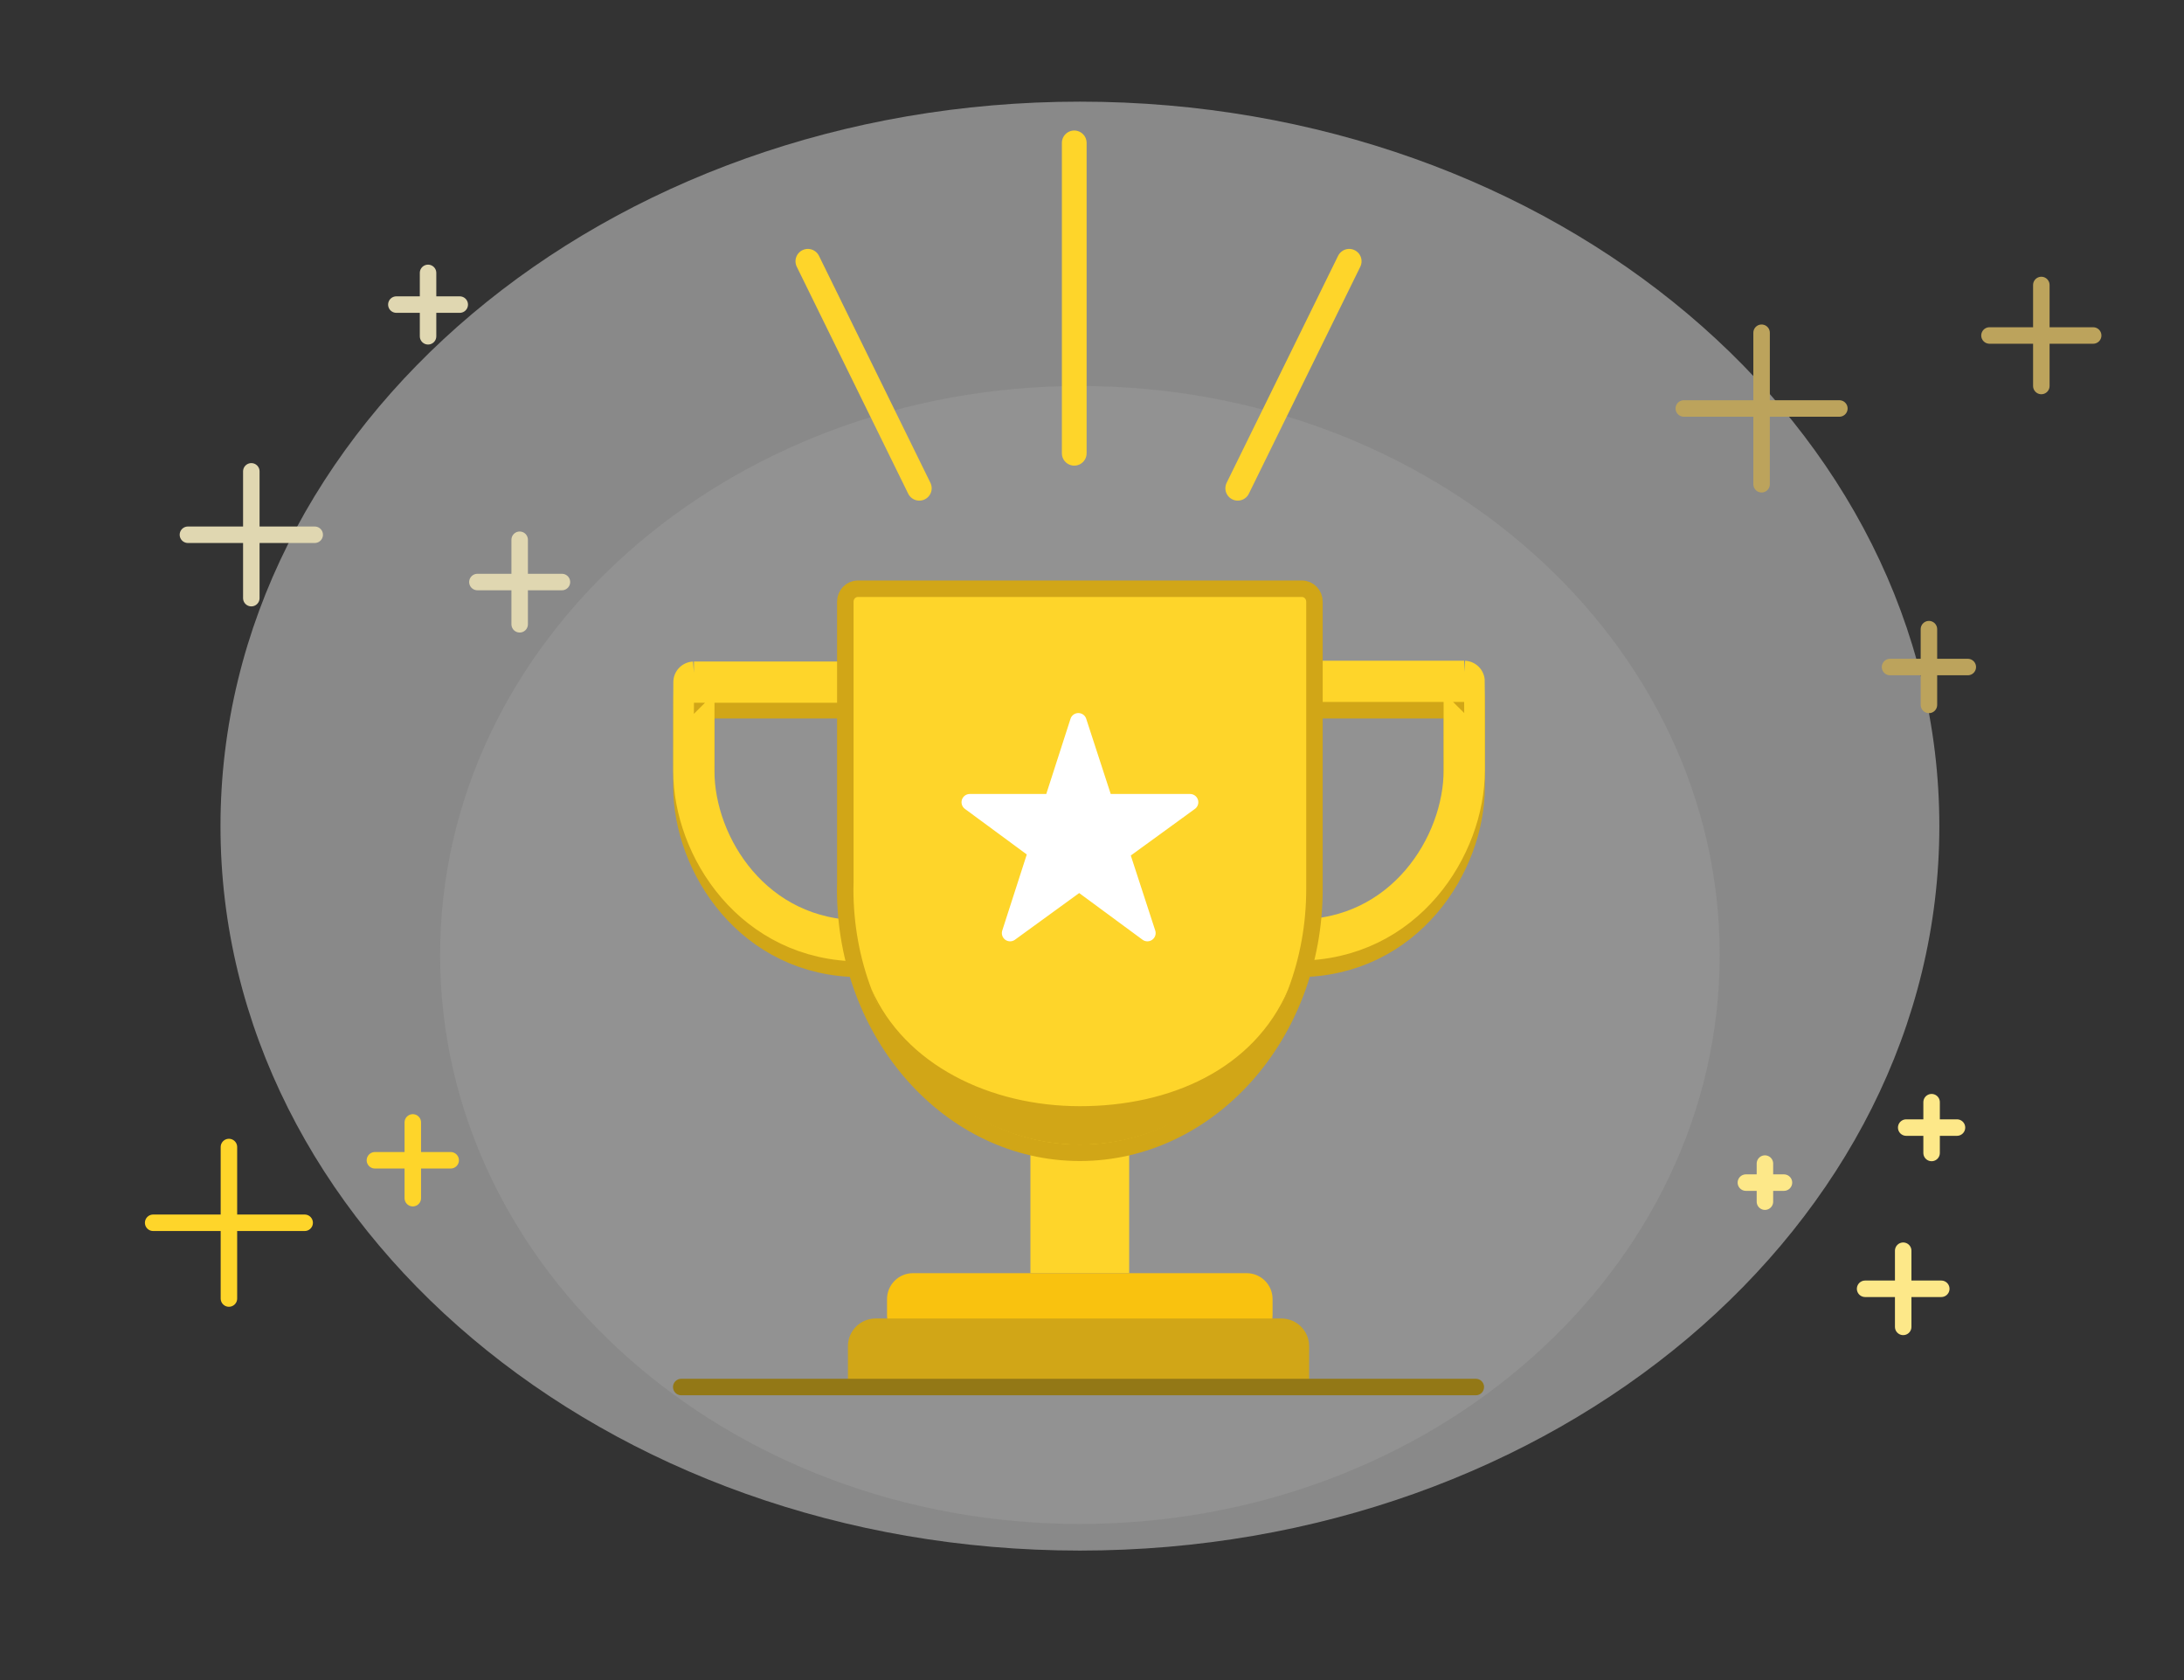 <svg xmlns="http://www.w3.org/2000/svg" xmlns:xlink="http://www.w3.org/1999/xlink" id="Calque_1" width="368.5" height="283.46" x="0" y="0" enable-background="new 0 0 368.5 283.46" version="1.1" viewBox="0 0 368.5 283.46" xml:space="preserve"><rect x="0" y="0" width="368.5" height="283.46" fill="#333333" stroke="none"/><g><g><g opacity=".44"><g><g><defs><rect id="SVGID_1_" width="290.02" height="244.463" x="37.202" y="17.15"/></defs><clipPath id="SVGID_2_"><use overflow="visible" xlink:href="#SVGID_1_"/></clipPath><path fill="#F6F6F6" d="M327.22,139.383c0,67.505-64.923,122.231-145.007,122.231 c-80.088,0-145.011-54.726-145.011-122.231c0-67.507,64.923-122.232,145.011-122.232 C262.297,17.15,327.22,71.875,327.22,139.383" clip-path="url(#SVGID_2_)"/></g></g></g><g opacity=".12"><g><g><defs><rect id="SVGID_3_" width="215.903" height="192.001" x="74.26" y="65.125"/></defs><clipPath id="SVGID_4_"><use overflow="visible" xlink:href="#SVGID_3_"/></clipPath><path fill="#D3D3D2" d="M290.16,161.125c0,53.021-48.329,95.999-107.95,95.999 c-59.62,0-107.952-42.979-107.952-95.999c0-53.019,48.332-96,107.952-96C241.831,65.125,290.16,108.105,290.16,161.125" clip-path="url(#SVGID_4_)"/></g></g></g><path fill="none" stroke="#D1A617" stroke-linejoin="round" stroke-miterlimit="10" stroke-width="6.956" d="M218.927,117.739 h28.114c0,0,0.02,0,0.02,14.97c0,12.839-10.081,28.675-28.134,28.675V117.739z"/><path fill="none" stroke="#FED52A" stroke-linejoin="round" stroke-miterlimit="10" stroke-width="6.956" d="M218.927,114.956 h28.114c0,0,0.02,0,0.02,14.969c0,12.84-10.081,28.677-28.134,28.677V114.956z"/><path fill="none" stroke="#D1A617" stroke-linejoin="round" stroke-miterlimit="10" stroke-width="6.956" d="M145.201,117.739 h-28.114c0,0-0.019,0-0.019,14.97c0,12.839,10.081,28.675,28.133,28.675V117.739z"/><path fill="none" stroke="#FED52A" stroke-linejoin="round" stroke-miterlimit="10" stroke-width="6.956" d="M145.201,115.091 h-28.114c0,0-0.019,0-0.019,14.97c0,12.84,10.081,28.673,28.133,28.673V115.091z"/><rect width="16.664" height="39.126" x="173.859" y="175.683" fill="#FED52A"/><path fill="#F9C20F" d="M210.338,214.809h-56.293c-2.418,0-4.378,1.959-4.378,4.377v2.705c0,2.417,1.96,4.379,4.378,4.379h56.293 c2.418,0,4.379-1.962,4.379-4.379v-2.705C214.718,216.768,212.759,214.809,210.338,214.809"/><path fill="#D1A617" d="M216.209,222.46h-68.466c-2.581,0-4.673,2.094-4.673,4.674v6.2c0,0.435,0.352,0.787,0.789,0.787h76.236 c0.435,0,0.788-0.353,0.788-0.787v-6.2C220.886,224.554,218.794,222.46,216.209,222.46"/><path fill="#FED52A" d="M144.737,99.334c-1.165,0-2.109,0.978-2.109,2.185v47.479c-0.007,0.346-0.022,0.685-0.022,1.03 c0,24.558,17.724,44.467,39.589,44.467s39.59-19.909,39.59-44.467v-48.51c0-1.207-0.947-2.185-2.11-2.185H144.737L144.737,99.334z"/><path fill="none" stroke="#D1A617" stroke-linecap="round" stroke-linejoin="round" stroke-miterlimit="10" stroke-width="2.782" d="M144.737,99.334c-1.165,0-2.109,0.978-2.109,2.185v47.479c-0.007,0.346-0.022,0.685-0.022,1.03 c0,24.558,17.724,44.467,39.589,44.467s39.59-19.909,39.59-44.467v-48.51c0-1.207-0.947-2.185-2.11-2.185H144.737L144.737,99.334z"/><polygon fill="#FFF" points="189.16 143.813 200.798 135.352 186.399 135.352 181.949 121.697 177.548 135.352 163.626 135.352 174.877 143.638 170.431 157.429 182.092 148.953 193.597 157.429"/><polygon fill="none" stroke="#FFF" stroke-linecap="round" stroke-linejoin="round" stroke-miterlimit="10" stroke-width="2.782" points="189.16 143.813 200.798 135.352 186.399 135.352 181.949 121.697 177.548 135.352 163.626 135.352 174.877 143.638 170.431 157.429 182.092 148.953 193.597 157.429"/><path fill="#D1A617" d="M182.211,186.637c-15.159,0-29.562-6.973-35.171-19.747c5.395,15.337,19.103,26.237,35.171,26.237 c16.068,0,29.776-10.9,35.17-26.237C211.558,180.453,197.371,186.637,182.211,186.637"/><line x1="114.945" x2="249.009" y1="234.019" y2="234.019" fill="none" stroke="#937816" stroke-linecap="round" stroke-linejoin="round" stroke-miterlimit="10" stroke-width="2.782"/><line x1="38.625" x2="38.625" y1="193.525" y2="219.088" fill="none" stroke="#FED52A" stroke-linecap="round" stroke-linejoin="round" stroke-miterlimit="10" stroke-width="2.782" class="spark spark-bottomleft spark-bottomleft-2"/><line x1="51.405" x2="25.842" y1="206.307" y2="206.307" fill="none" stroke="#FED52A" stroke-linecap="round" stroke-linejoin="round" stroke-miterlimit="10" stroke-width="2.782" class="spark spark-bottomleft spark-bottomleft-2"/><line x1="69.651" x2="69.651" y1="189.374" y2="202.155" fill="none" stroke="#FED52A" stroke-linecap="round" stroke-linejoin="round" stroke-miterlimit="10" stroke-width="2.782" class="spark spark-bottomleft spark-bottomleft-1"/><line x1="76.042" x2="63.259" y1="195.763" y2="195.763" fill="none" stroke="#FED52A" stroke-linecap="round" stroke-linejoin="round" stroke-miterlimit="10" stroke-width="2.782" class="spark spark-bottomleft spark-bottomleft-1"/><line x1="344.428" x2="344.428" y1="48.083" y2="65.125" fill="none" stroke="#BCA35C" stroke-linecap="round" stroke-linejoin="round" stroke-miterlimit="10" stroke-width="2.782" class="spark spark-topright spark-topright-3"/><line x1="335.679" x2="353.175" y1="56.604" y2="56.604" fill="none" stroke="#BCA35C" stroke-linecap="round" stroke-linejoin="round" stroke-miterlimit="10" stroke-width="2.782" class="spark spark-topright spark-topright-3"/><line x1="297.228" x2="297.228" y1="56.139" y2="81.702" fill="none" stroke="#BCA35C" stroke-linecap="round" stroke-linejoin="round" stroke-miterlimit="10" stroke-width="2.782" class="spark spark-topright spark-topright-2"/><line x1="284.105" x2="310.351" y1="68.919" y2="68.919" fill="none" stroke="#BCA35C" stroke-linecap="round" stroke-linejoin="round" stroke-miterlimit="10" stroke-width="2.782" class="spark spark-topright spark-topright-2"/><line x1="325.462" x2="325.462" y1="106.152" y2="118.932" fill="none" stroke="#BCA35C" stroke-linecap="round" stroke-linejoin="round" stroke-miterlimit="10" stroke-width="2.782" class="spark spark-topright spark-topright-1"/><line x1="318.899" x2="332.021" y1="112.542" y2="112.542" fill="none" stroke="#BCA35C" stroke-linecap="round" stroke-linejoin="round" stroke-miterlimit="10" stroke-width="2.782" class="spark spark-topright spark-topright-1"/><line x1="330.195" x2="321.628" y1="190.245" y2="190.245" fill="none" stroke="#FDE889" stroke-linecap="round" stroke-linejoin="round" stroke-miterlimit="10" stroke-width="2.782" class="spark spark-bottomright spark-bottomright-2"/><line x1="325.913" x2="325.913" y1="194.529" y2="185.96" fill="none" stroke="#FDE889" stroke-linecap="round" stroke-linejoin="round" stroke-miterlimit="10" stroke-width="2.782" class="spark spark-bottomright spark-bottomright-2"/><line x1="327.546" x2="314.695" y1="217.445" y2="217.445" fill="none" stroke="#FDE889" stroke-linecap="round" stroke-linejoin="round" stroke-miterlimit="10" stroke-width="2.782" class="spark spark-bottomright spark-bottomright-2"/><line x1="321.12" x2="321.12" y1="223.871" y2="211.021" fill="none" stroke="#FDE889" stroke-linecap="round" stroke-linejoin="round" stroke-miterlimit="10" stroke-width="2.782" class="spark spark-bottomright spark-bottomright-2"/><line x1="301.002" x2="294.578" y1="199.53" y2="199.53" fill="none" stroke="#FDE889" stroke-linecap="round" stroke-linejoin="round" stroke-miterlimit="10" stroke-width="2.782" class="spark spark-bottomright spark-bottomright-1"/><line x1="297.791" x2="297.791" y1="202.745" y2="196.319" fill="none" stroke="#FDE889" stroke-linecap="round" stroke-linejoin="round" stroke-miterlimit="10" stroke-width="2.782" class="spark spark-bottomright spark-bottomright-1"/><line x1="87.682" x2="87.682" y1="105.33" y2="91.068" fill="none" stroke="#E0D7B1" stroke-linecap="round" stroke-linejoin="round" stroke-miterlimit="10" stroke-width="2.782" class="spark spark-topleft spark-topleft-3"/><line x1="80.552" x2="94.813" y1="98.2" y2="98.2" fill="none" stroke="#E0D7B1" stroke-linecap="round" stroke-linejoin="round" stroke-miterlimit="10" stroke-width="2.782" class="spark spark-topleft spark-topleft-3"/><line x1="42.404" x2="42.404" y1="100.919" y2="79.527" fill="none" stroke="#E0D7B1" stroke-linecap="round" stroke-linejoin="round" stroke-miterlimit="10" stroke-width="2.782" class="spark spark-topleft spark-topleft-2"/><line x1="31.708" x2="53.1" y1="90.223" y2="90.223" fill="none" stroke="#E0D7B1" stroke-linecap="round" stroke-linejoin="round" stroke-miterlimit="10" stroke-width="2.782" class="spark spark-topleft spark-topleft-2"/><line x1="72.225" x2="72.225" y1="56.738" y2="46.043" fill="none" stroke="#E0D7B1" stroke-linecap="round" stroke-linejoin="round" stroke-miterlimit="10" stroke-width="2.782" class="spark spark-topleft spark-topleft-1"/><line x1="66.875" x2="77.571" y1="51.39" y2="51.39" fill="none" stroke="#E0D7B1" stroke-linecap="round" stroke-linejoin="round" stroke-miterlimit="10" stroke-width="2.782" class="spark spark-topleft spark-topleft-1"/></g><g><line x1="181.254" x2="181.254" y1="76.475" y2="24.108" fill="none" stroke="#FED52A" stroke-linecap="round" stroke-linejoin="round" stroke-miterlimit="10" stroke-width="4.174" class="bar bar-1"/><line x1="155.112" x2="136.309" y1="82.379" y2="44.083" fill="none" stroke="#FED52A" stroke-linecap="round" stroke-linejoin="round" stroke-miterlimit="10" stroke-width="4.174" class="bar bar-2"/><line x1="208.841" x2="227.645" y1="82.379" y2="44.083" fill="none" stroke="#FED52A" stroke-linecap="round" stroke-linejoin="round" stroke-miterlimit="10" stroke-width="4.174" class="bar bar-3"/></g></g></svg>
